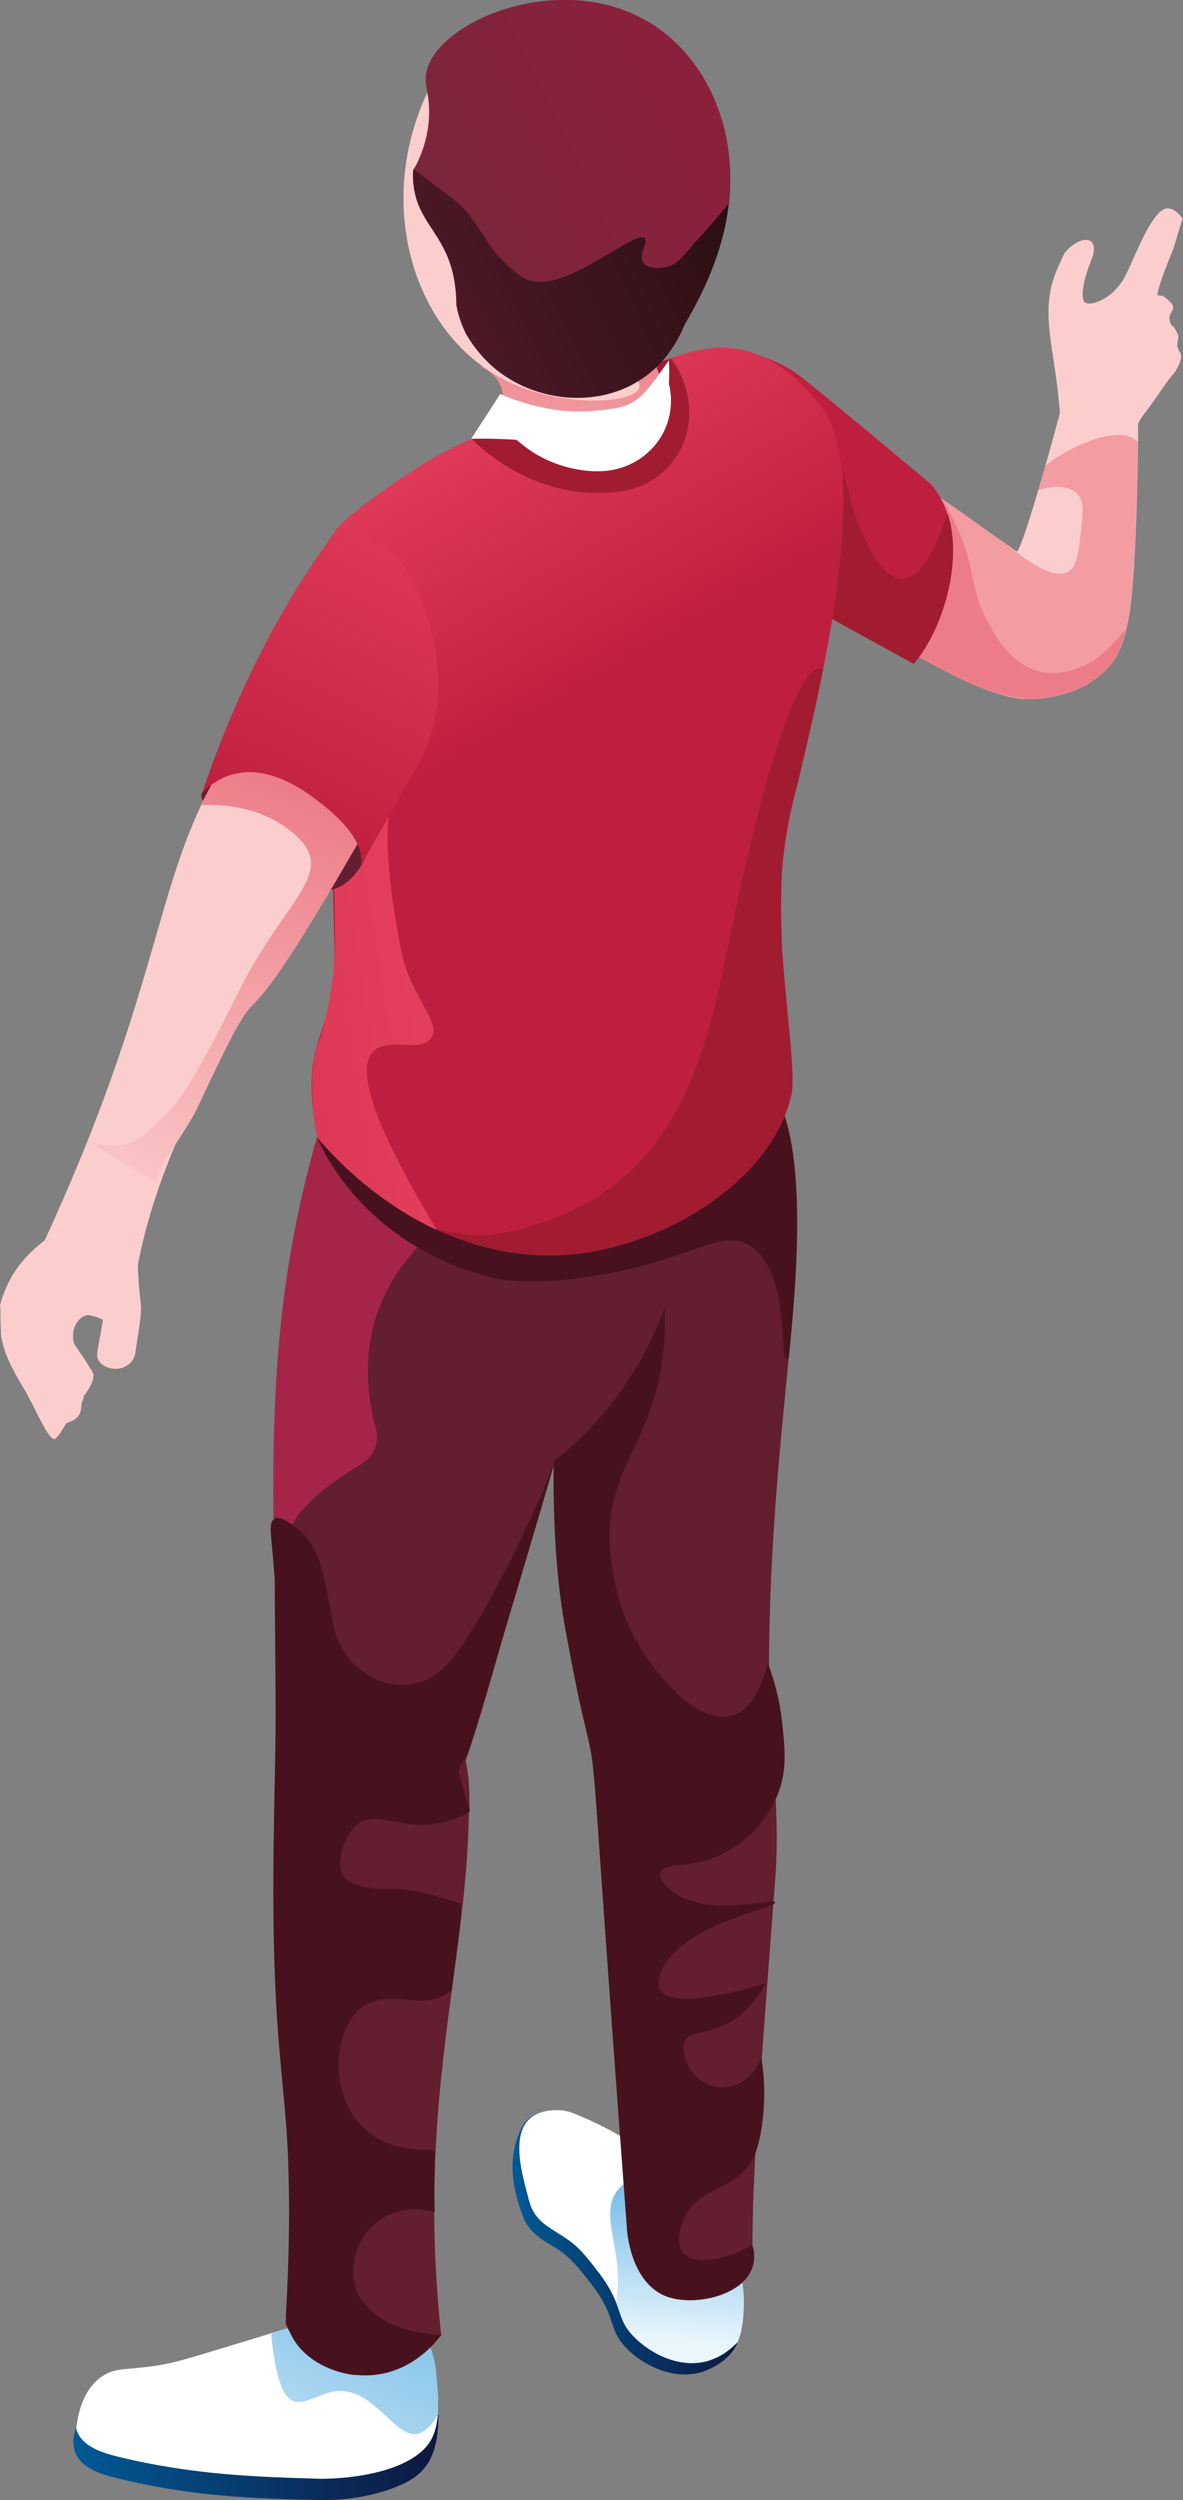 <?xml version="1.0" encoding="utf-8"?>
<!-- Generator: Adobe Illustrator 21.0.2, SVG Export Plug-In . SVG Version: 6.00 Build 0)  -->
<svg version="1.1" id="Layer_1" xmlns="http://www.w3.org/2000/svg" xmlns:xlink="http://www.w3.org/1999/xlink" x="0px" y="0px"
	 viewBox="0 0 256.1 541.2" style="enable-background:new 0 0 256.1 541.2;" xml:space="preserve">
<rect x="0" y="0" width="256.1" height="541.2" fill="#808080" stroke="none"/>
<style type="text/css">
	.st0{fill:#FBCECD;}
	.st1{fill:#F39CA2;}
	.st2{fill:#EC7C88;}
	.st3{fill:#BF1F3E;}
	.st4{fill:#A11C31;}
	.st5{fill:url(#SVGID_1_);}
	.st6{fill:#FFFFFF;}
	.st7{fill:url(#SVGID_2_);}
	.st8{fill:url(#SVGID_3_);}
	.st9{fill:url(#SVGID_4_);}
	.st10{fill:#631E30;}
	.st11{fill:#A42547;}
	.st12{fill:#47121D;}
	.st13{fill:url(#SVGID_5_);}
	.st14{fill:url(#SVGID_6_);}
	.st15{fill:url(#SVGID_7_);}
	.st16{fill:url(#SVGID_8_);}
	.st17{fill:url(#SVGID_9_);}
	.st18{fill:url(#SVGID_10_);}
	.st19{fill:url(#SVGID_11_);}
</style>
<g>
	<g>
		<g>
			<path class="st0" d="M246.4,90.2c0,9.5-0.4,36.2-2.3,44.8c-1.4,7-3.9,10-7.9,12.5c-0.7,0.7-4.4,2.6-8.8,3.3
				c-1.7,0.3-3.3,0.5-5.5,0.5c-7.7,0-24.4-9.8-30.8-13.9c8.1-18.6,6.4-14.7,8.7-19.9l0.1-0.1c0.2-0.5,0-1.3-0.4-2.3
				c-1.1-3.1-3.7-8.3-2.5-11.2c1.1,0.3,22.7,15.1,23.1,15.5c1.3,0,10.6-33.9,10.6-35.2C236.6,79.6,244.9,83,246.4,90.2L246.4,90.2z"
				/>
		</g>
		<path class="st1" d="M246.3,95.6c0,5.2-0.4,32.2-2.5,40.6c-1.5,6.2-3.8,8.9-7.6,11.4c-0.7,0.7-4.4,2.6-8.8,3.3
			c-6.2,1.1-12.2,0.9-31.9-10.7c2.6-19.9,2.2-22.3,6.9-33.2c0.7,0.2,17.1,12,17.5,12.4c0.8,0.6,7.6,6.2,11.1,4.5
			c2.2-1,2.5-4.2,3.1-9.9c0.4-3.6,0.5-5.5-0.7-6.9c-1.6-1.9-5-2.2-8.6-1c0.5-1.7,1-3.5,1.5-5.3c2.2-1.8,5.2-3.5,8-4.7
			C240.9,93.3,244.5,93.9,246.3,95.6z"/>
		<path class="st2" d="M243.8,136.1c-1.5,6.2-3.8,8.9-7.6,11.4c-0.7,0.7-4.4,2.6-8.8,3.3c-6.2,1.1-12.2,0.9-31.9-10.7
			c3.4-25.6,2-19.6,6.6-32.4c0.5,0,1,0,1.6,0c8,13,5.6,17.6,9.3,25.3c1.6,3.2,5.2,10.8,12.2,12.4c4.5,1,8.7-0.7,11.5-2.4
			C239.3,141.3,241.9,138.5,243.8,136.1z"/>
	</g>
	<g>
		<g>
			<g>
				<g>
					<g>
						<g>
							<path class="st0" d="M255.7,77.2c0,1.4-1.4,3.4-1.4,3.4c-2,2.3-3.6,5-5.4,7.4c-1.9,2.5-2.2,3-2.4,3.5c0,0.1-0.2,0.6-0.4,0.6
								c-0.1,0,0.8-5.2-9.5-4.9c-3.8,0.1-6.4,2.2-7.1,2.8c-1-14.7-4.7-22.1-0.7-31.6c0.2-0.4,1.5-3.5,1.8-3.8
								c3.3-3.9,7.9-3.7,5.6,1.8l0,0c-3,7.7-1.4,9-1.4,9c1.2,1,4.5-0.5,6.4-2.4c0.8-0.8,1.4-1.6,1.8-2.2c2-3,6-15.4,9.7-15.7
								c0.7,0,1.8,0.2,3.3,2.2c-0.7,2.2-1.3,4.4-2,6.6c0,0-3.6,8.6-3.4,10c0.4,0.1,0.8,0.1,1.2,0.2c4.5,3.2,0.4,2.8,1.6,5.9
								c0.2,0.5,0.6,0.6,0.9,1.1c0.3,0.5,0.8,1.4,0.8,1.7c0,0.8-0.4,1.7-0.2,2.2c0,0,0,0.1,0,0.1c0.1,0.3,0.2,0.3,0.3,0.8
								C255.6,76.3,255.7,77,255.7,77.2z"/>
						</g>
					</g>
				</g>
			</g>
		</g>
	</g>
	<g>
		<path class="st3" d="M197.8,143.7c0,0-22.2-12.2-22.2-12.2c-10-28.1-5.7-15.7-19.2-55.4c0,0,8.9-0.9,17.3,5.7
			c8.4,6.7,27.8,23,27.8,23s2.1,2.1,3.5,6.2C208.6,121.2,204.2,136.3,197.8,143.7z"/>
		<path class="st4" d="M197.8,143.7c0,0-22.2-12.2-22.2-12.2l-8-22.4c7.3,6.3,17.5-0.9,14.5-9.9c2.9,15.9,8.3,26.2,13.3,26.1
			c5.1-0.1,8.7-11.1,9.7-14.2C208.6,121.1,204.2,136.2,197.8,143.7z"/>
	</g>
	<g>
		<g>
			<g>
				<linearGradient id="SVGID_1_" gradientUnits="userSpaceOnUse" x1="110.939" y1="485.441" x2="160.974" y2="485.441">
					<stop  offset="0" style="stop-color:#005995"/>
					<stop  offset="1" style="stop-color:#0E173F"/>
				</linearGradient>
				<path class="st5" d="M161,497.1c0.1,2.9-0.3,7.9-1.4,10.2c-2,4.4-7.1,6-7.7,6.2c-6.1,1.8-12.7-1.4-16.4-5.3
					c-4-4.2-1.9-6.4-7.3-13.5c-3-3.9-4.6-5.8-7.2-7.6c-2.4-1.6-4.9-2.6-6.9-5.5c-0.7-1-0.9-1.9-1.4-3.2c-0.9-2.7-3-9-0.7-15.6
					c0.6-1.6,1.1-3,2.5-4.2c2.5-2.1,5.9-1.7,6.9-1.6c5.1,1.4,13.8,4.7,22.3,12.2C155.3,479.5,159.5,491.8,161,497.1z"/>
			</g>
			<g>
				<path class="st6" d="M161,497.1c0.1,2.8-0.1,7-1.2,9.6c0,0.1-0.1,0.2-0.1,0.3c-1.8,1.8-3.6,3.1-6.2,4
					c-6.1,1.9-12.7-1.4-16.4-5.3c-2.5-2.6-2.6-4.5-3.7-7.2c-0.6-1.6-1.6-3.6-3.6-6.3c-3-3.9-4.5-5.8-7.2-7.6c-4-2.7-7-3.7-8.2-8.7
					c-1.5-5.9-5.8-19.2,6.3-19.1c1.9,0,3.3,0.6,4,0.9c12.4,5.1,19,11.2,19,11.2C154.4,478.9,159.3,491.9,161,497.1z"/>
			</g>
			<linearGradient id="SVGID_2_" gradientUnits="userSpaceOnUse" x1="148.094" y1="469.131" x2="145.032" y2="506.54">
				<stop  offset="0" style="stop-color:#65B3E3"/>
				<stop  offset="1" style="stop-color:#E9F6FC"/>
			</linearGradient>
			<path class="st7" d="M161,497.1c0,1.6,0,5.5-0.5,6.9c0,0.6-0.4,2-0.7,2.7c0,0.1,0,0.1,0,0.2c-2,2-3.6,3.2-6.3,4.1
				c-6.1,1.9-12.7-1.4-16.4-5.3c-2.5-2.6-2.6-4.5-3.7-7.2c0.3-3,0.8-6.5-0.6-13.5c-2-9.9-0.1-12.6,10.9-16
				C152.6,476.3,160.7,486.4,161,497.1L161,497.1z"/>
		</g>
		<g>
			<g>
				<linearGradient id="SVGID_3_" gradientUnits="userSpaceOnUse" x1="15.927" y1="520.977" x2="94.923" y2="520.977">
					<stop  offset="0" style="stop-color:#005995"/>
					<stop  offset="1" style="stop-color:#0E173F"/>
				</linearGradient>
				<path class="st8" d="M16.3,530.9c1.4,3.6,5.9,4.8,8.8,5.5c16.3,4.1,30.3,4.5,43.9,4.8c0.6,0,9.4,0.4,17.6-3.2
					c6.9-3,9.3-7.8,8-22.4c-0.5-5.6-0.9-15.1-17-14.9c-2.2,0-5.8,1-13,3c-14.2,3.9-15,5-23.1,7.8c-16.4,5.7-22.5,6.8-25,14
					C15.9,527.2,15.6,529.1,16.3,530.9z"/>
			</g>
			<g>
				<path class="st6" d="M92.8,529c-4.3,5.9-15.9,7.6-23.4,7.6c-13.6-0.4-27.6-0.8-43.9-4.8c-3.7-0.9-8.1-2.4-9-6.1
					c0.4-3.5,1.6-8.5,5.5-11.2c3.1-2.2,5.7-1.3,13.1-2.6c3-0.5,7.2-1.8,15.4-4.3c10.6-3.2,15.9-4.9,16.2-5c1.2-0.5,4.8-2.1,9.6-2.1
					c5.5,0,12.3,1.1,15.6,5.5c1.4,1.8,1.9,3.8,2.4,7.2c0,0,0,0,0,0C94.9,518.3,95.7,524.9,92.8,529z"/>
			</g>
			<g>
				<linearGradient id="SVGID_4_" gradientUnits="userSpaceOnUse" x1="92.983" y1="478.955" x2="54.484" y2="562.002">
					<stop  offset="0" style="stop-color:#65B3E3"/>
					<stop  offset="1" style="stop-color:#E9F6FC"/>
				</linearGradient>
				<path class="st9" d="M94.9,522.6c-7.1,12-11.2-4.7-21-5c-7.4-0.2-12.8,10.6-15.2-12.2c0.1-0.1,0.2-0.2,0.2-0.3
					c2.8-0.9,5.4-1.7,7.8-2.5c5.7,5.1,15.2,6.2,22.5,0.8c1,0.7,2,1.6,2.8,2.6c2,2.7,2.4,7.2,2.4,7.2
					C94.7,516.3,94.9,519.5,94.9,522.6z"/>
			</g>
		</g>
		<g>
			<g>
				<g>
					<path class="st10" d="M170.8,293.5C170.8,293.5,170.8,293.5,170.8,293.5c-2.1,21.5-5,47.7-4.2,80.2c0,0,2.3,18.2,1.3,32
						c-3.8,50.3-5,65.1-5,80.3c3.1,10.4-13.1,14.2-19.7,10.6c-7.1-3.8-7.4-14.4-7.4-14.4c-7.6-100.4-7.2-100.2-7.2-100.1
						c-1.1-4.9-4-19-6-30.6c-1.2-7.3-1-24.4-2.5-35.2c-4.9,13.2-13.3,47.8-19.3,64.9c0.8,3.1,1,9,0.7,11.3
						c-0.5,33.8-11.4,62.5-6,112.9c-0.1,0.1-0.2,0.3-0.5,0.6c-4.6,4.6-11.9,9.2-18.3,8c-0.1,0-0.2,0-0.3,0
						c-5.9-1.1-12.5-5.8-14.6-11c0.4-5.1,0.7-12.4,0.7-15.7c0.1-5,0.1-11.9,0-14.6c0-0.4-0.1-3.8-0.1-4.5c-0.1-3-0.2-6.7-0.5-9.8
						c0-0.7-0.3-5.1-0.5-5.7c0-0.1-0.5-5.3-0.5-5.3c0-0.4-0.4-3.9-0.4-4.3c-0.1-0.5-0.4-4.7-0.4-4.8c-0.2-2.3-0.3-4.6-0.4-6.8
						c0-1-0.1-2-0.1-3.1c-0.1-3.4-0.2-6.8-0.3-10.2c-0.1-4.7-0.1-9.9,0-16c0-2,0-4.5,0.1-7c0-0.8,0-1.6,0-2.5c0-1,0-2.1,0.1-3.2
						c0-0.5,0-1,0-1.5c0.4-9.1,0.2-4.6,0.2-11.4c0-0.1,0-0.1,0-0.2c-0.3-50.6-0.7-60.4,0.3-77.6c0-0.1,0-0.2,0-0.3
						c1.8-25.9,5.9-42.3,10.6-58.4c22.9,28.2,78.1-21.8,95.4-5.5C175.8,244.5,172.1,280.1,170.8,293.5z"/>
					<path class="st11" d="M169.9,242.1c0,0-72.5,3.3-87.5,40.2c-4.2,10.4-2.8,20.6-1,27.1c0.8,2.9-0.5,5.9-3.1,7.5
						c-8.7,5.2-13.1,9.5-15.1,13.2c-2.2-1.7-3.4-1.7-4-1.4c-0.3-30.4,1.3-56.8,11.2-88.5c5.7,7.2,18.2,10.6,23.9,9.6
						C95.2,249.8,169.8,241.4,169.9,242.1z"/>
					<path class="st12" d="M170.8,293.5C170.8,293.5,170.8,293.5,170.8,293.5c-2.6,5.3,1.2-18.9-8.9-24.1c-4.7-2.5-9.4,0.7-19.2,3.6
						c-15.3,4.6-29.6,5.2-36,3.6c-29.2-7.2-38-30.3-38-30.3c21.5,0.1,16.1,0.1,54,0.3l43.1-11.8
						C175.8,244.5,172.1,280.1,170.8,293.5z"/>
					<path class="st12" d="M101.5,391.1c0.2,0.5,0.3,1,0,1.3c0,0,0,0.1-0.1,0c-0.8,0.5-2.2,1.1-4,1.7c-9.6,3-15-2.5-19.7,0.6
						c-3.7,2.5-5.8,10.8-2.1,12.6c3.9,1.9,8.2,1.6,8.3,1.6c2.7-0.2,7.4,0.3,16,3.3c-0.3,4.6-0.3,4.7-2.1,18.4c0,0,0,0.1,0,0.1
						c-5.3,5.4-14-0.9-19.9,4.2c-5.8,4.9-6.8,18.6,1,25.9c5.5,5.1,12.9,4.6,14.4,4.5c0.1,0,0.4,0.2,0.9,0.6c-0.2,4.4-0.2,8.8-0.1,13
						c-5.4-1.7-11.2,0-14.6,4.2c-3.7,4.5-3.9,11.2-1.2,14.8c4,5.4,10.6,7.3,17.3,7.5c-0.1,0.1-0.2,0.3-0.5,0.6
						c-1.6,2.1-6.9,7.9-15.3,8.2c-1,0-2,0-3.1-0.1c-0.1,0-0.2,0-0.3,0c-5.6-0.8-11-3.8-13.4-8.7c-1.2-2.5-1.1-4.2-1.1-4.2
						c2.8-52.7-3.7-43.4-2.6-106c0.1-8.2,0.7-27.1,0.3-43.5c-0.2-8,0-7.4-0.1-9.5c0-0.4,0-0.8-0.1-1.1c-0.5-8.1-1.5-11.5,0-12.3
						c0.6-0.4,1.7-0.3,4,1.4c0,0,0,0,0,0c5.5,3.8,6.3,8.2,8.7,21.2c1.6,9,9.9,14.8,17.9,13c5.6-1.3,8.9-6,12.9-12.7
						c11-18.5,17.2-35.4,17.2-35.4c0.2,0-18,60.9-18.1,61.1c-1.4,4.3-2.5,4.4-2.7,6.1C99.3,383.5,99.7,385.6,101.5,391.1z"/>
					<path class="st12" d="M122.2,351.6c9.3,51.6,2.9-10.3,13.5,130.6c0,0,0.4,10.6,7.4,14.4c6.6,3.6,22.8-0.1,19.7-10.6
						c-6.9,3.8-13,4.2-15,1.6c-2-2.5,0.3-7.4,0.4-7.6c3.3-6.9,10.9-5.5,14.8-12.7c1.7-3.1,3.4-12.6,1.8-21.9
						c-1.5,4.5-5.9,7.1-10,6.3c-5.1-1-7.8-7.1-6.5-9.9c1-2.1,3.9-1.4,8-3.2c4.8-2.1,7.7-6.1,9.5-9.3c-8.9,2.7-25.9,6.9-22.9-1.9
						c3.7-10.8,25.3-14.3,24.9-15.6c-0.3-1.1-15.3,3.7-22.8-2.8c-0.5-0.5-2.5-2.2-2.1-3.6c0.6-2.1,5.5-1.2,10.6-2.9
						c6.9-2.1,12.4-8,14.8-13.9c2.2-5.3,1.6-10.2,1-15.9c-0.6-5.5-2-9.8-3.1-12.7c-6,24.5-24.6,4.9-30.5-9c-1.5-3.5-2.2-6.6-2.6-8.7
						c-5.7-26.2,11.9-28.2,10.8-59.3c-4.8,13.2-13,24.7-24.1,33.4C120,316.4,119.2,334.5,122.2,351.6z"/>
				</g>
			</g>
		</g>
		<g>
			<g>
				<g>
					<linearGradient id="SVGID_5_" gradientUnits="userSpaceOnUse" x1="71.604" y1="76.801" x2="116.849" y2="155.885">
						<stop  offset="0" style="stop-color:#EF4865"/>
						<stop  offset="1" style="stop-color:#BF1F3E"/>
					</linearGradient>
					<path class="st13" d="M172.4,170.4c-0.2,1-0.5,2-0.7,3c0,0-1.8,7.8-2.4,14.9c0,0-0.5,5.7-0.1,14.4c0.1,5.8,2.6,31.8,2.2,33.9
						c-3.8,18.2-25.9,32.3-46.1,34.8c-22,2.6-43.4-9.2-56.6-25.2c-4.3-21.9,3.7-21,3.7-39c0.2-0.2-2.4-83.7-2.4-84
						c-0.1-4.1,1.6-8,4.8-10.7c6.2-5.2,15.8-11.7,19.8-13.8c12-6.7,49-20.9,49.8-20.9c0.3-0.1,0.6-0.2,0.9-0.3
						c7.7-2.6,19.5-6.3,32.8,10.9C189.1,103.5,176.8,152.3,172.4,170.4z"/>
					<path class="st4" d="M178.2,144.7c-1.2,6.7-5.4,24.8-6.5,28.7c0,0,0,0,0,0.1c-1.3,4.8-2.1,9.9-2.4,14.8c0,0-0.4,6.1-0.1,14.4
						c0.3,10.5,3.1,28.9,2.2,33.9c-3.8,18.2-25.9,32.3-46.1,34.8c-11.8,1.4-22.2-1.2-30.7-5.2c0.4,0,1.4,0.2,2.8,0.5
						c0,0,3.1,0.5,5.8,0.7c2.5,0.2,18-1.3,30.9-11.8c15.8-13,20-33.5,24-53.2C159,197.9,170.2,142.2,178.2,144.7z"/>
					<path class="st4" d="M142.9,102.7c-4.8,4-10.4,4-14.3,4c-10.1-0.1-20-5.2-26.5-11.7c1.8-0.7,40.4-17.1,42.3-17.1
						c0.3-0.1,0.6-0.2,0.9-0.3C151,85.4,150.7,96.4,142.9,102.7z"/>
					<linearGradient id="SVGID_6_" gradientUnits="userSpaceOnUse" x1="134.37" y1="191.912" x2="-56.686" y2="222.159">
						<stop  offset="0" style="stop-color:#EF4865"/>
						<stop  offset="1" style="stop-color:#BF1F3E"/>
					</linearGradient>
					<path class="st14" d="M94.6,266.3c-15.3-7.1-24.8-18.8-25.9-20c-1.2-6.3-1.9-13.8,0-20c2.1-4.2,4.1-18.9,3.7-19.2
						c0.8-11.3-1.9-51.3-2.7-54.6c1.8-3.2,10.9-21.6,14.5-20.8c2.9,4.8,6.3,11.9,6.3,20.5c0,15.7-11.8,11.6-3.8,52.8
						c0.3,1.3,0.4,2.1,0.7,3.1c2.5,8.6,8,13.3,6,16.5c-2.1,3.4-9.4-0.1-12.5,2.9C77.5,230.7,79.1,240.6,94.6,266.3z"/>
				</g>
			</g>
		</g>
	</g>
	<g>
		<g>
			
				<linearGradient id="SVGID_7_" gradientUnits="userSpaceOnUse" x1="-8146.958" y1="-1385.057" x2="-8164.975" y2="-1330.058" gradientTransform="matrix(-0.94 -0.342 -0.342 0.94 -8004.329 -1414.333)">
				<stop  offset="0" style="stop-color:#EC7C88"/>
				<stop  offset="1" style="stop-color:#FBCECD"/>
			</linearGradient>
			<path class="st15" d="M104.1,79.4c3.5,1.5,5.5,4.9,4.6,8.7c11.3,17.1,33.1,9.8,35.7,1.6c0.8-2.4,0.3-4.6,0.3-4.6
				c-0.4-1.9-1.3-3-1.9-4c-0.9-1.7-1.6-4.5-0.3-9.2C129.7,74.4,116.9,76.9,104.1,79.4z"/>
			<path class="st6" d="M144.8,78c-6.9,10-7.7,10.2-17,11c-9.9,0.8-19.5-3.7-19.5-3.7c-2.1,3.2-4.2,6.5-6.3,9.7
				c3.2-0.1,6.4,0,9.8,0.2c0,0,1.6,1.4,3.4,2.6c7.5,4.8,14.9,4.2,14.9,4.2c9.7-0.3,17.1-9,14.7-19C144.9,81.3,144.9,79.7,144.8,78z"
				/>
		</g>
	</g>
	<g>
		<g>
			<path class="st10" d="M43.6,172c0,0-0.2,5.7,13.1,15.2c12.1,8.6,17.6,6.1,21.3,0.5c2.3-3.5,2.9-8.1,1.4-11.9
				c-0.3-0.7-1-2.3-5.3-6.1c-7.7-6.8-14.5-12.6-22.8-6.8C45,167.2,43.6,172,43.6,172z"/>
			<g>
				<path class="st0" d="M29.8,274c-7.8-1.9-20.3-5.1-20.3-5.1c25.1-54.3,23.9-77.3,37-100.2c0,0-0.9-3.1,0.7-6l17.3-4.9
					C104.7,168.6,41.7,212.2,29.8,274z"/>
				<linearGradient id="SVGID_8_" gradientUnits="userSpaceOnUse" x1="64.076" y1="168.768" x2="26.468" y2="265.866">
					<stop  offset="0" style="stop-color:#EC7C88"/>
					<stop  offset="1" style="stop-color:#FBCECD"/>
				</linearGradient>
				<path class="st16" d="M79.4,179.2c-33.9,59.4-18,20.8-36.9,61.1c-3,6-10.6,15-7.8,16.1c-0.7-0.3-6.6-3.7-15.6-9.3
					c6.3,1.9,9.5,0.3,10.6-0.4c1.2-0.7,2.6-2.1,4.4-3.8c0,0,1.8-1.7,3.3-3.3c4.5-4.8,13.5-23.5,14.5-25.4
					c10.1-20.1,21.7-25.5,11.4-34c-7.3-6-16.1-6.1-19.9-5.9l3-5.6c0,0-0.9-3.1,0.7-6l17.3-4.9c2.6,0.7,5.9,2.6,7.7,3.9
					C81.5,167.6,82.1,171.4,79.4,179.2z"/>
			</g>
			<linearGradient id="SVGID_9_" gradientUnits="userSpaceOnUse" x1="105.814" y1="82.54" x2="60.762" y2="181.199">
				<stop  offset="0" style="stop-color:#EF4865"/>
				<stop  offset="1" style="stop-color:#BF1F3E"/>
			</linearGradient>
			<path class="st17" d="M84.9,119.6c-4.4-3.8-9.9-4.2-12.5-4.2c-12.5,16.6-22.6,37.9-28.7,56.5l0,0c0,0,7.6-10.4,22.5-0.4
				C81,181.6,78,187.6,78,187.6l12-21.2C101.5,147.1,89.6,123.6,84.9,119.6z"/>
		</g>
		<path class="st0" d="M29.3,292.8c0,0.3-0.3,1.9-1.8,2.8c-2.1,1.4-5.3,0.6-6.2-1.2c-0.4-0.8-0.3-1.5,0.1-3.7c0.2-1,0.5-2.7,0.9-5
			c-1.4-0.7-2.9-1-3.3-1c-1.9,0.1-4,3.1-2.9,6.3c0.4,0.6,4,5.8,4.1,6.4c0.1,0.4,0,1-0.3,1.9v0c-0.2,0.4-0.3,0.7-0.5,1
			c0,0.1-0.7,1.1-0.6,1c-0.1,0.2-0.6,0.8-0.7,1c0,0.8-0.5,1.1-0.5,2c0,1.2-0.3,2.2-1.5,3c-0.8,0.5-1.6,0.7-1.6,0.7
			c0,0-0.2,0.2-0.2,0.2c-0.2,0.2-1.7,3.1-2.5,3.3c-1.4,0.3-4.3-7.1-6.8-11.2c-0.1-0.2-0.6-1-1.3-2.2c-0.5-0.9-1.7-3.2-2.1-4.2
			c-0.2-0.5-0.4-1-0.6-1.7c-0.5-1.4-0.7-2.6-0.8-3.4c0-1.5-0.1-2.9-0.1-4.4c0-0.6,0-1.3-0.1-1.9c0.8-2.9,1.9-5.1,2.8-6.6
			c2.3-3.8,5.8-6.8,9.5-9.3c2.2,2.2,5.2,3.9,7.6,4.7c3.2,1.2,6.8,0.4,9.8-1.4c0.1,0.7,0.1,1.5,0.1,2.3
			C30.1,285.7,31.5,279.1,29.3,292.8z"/>
	</g>
	<g>
		<path class="st0" d="M144.9,69.4c-2.7,1.8-9.5,7.3-6.7,13.2c0.2,0.4,0.3,0.8,0.2,1.2c-0.4,3.5-16.8,4.8-29.3-1.6
			c-0.9-0.5-5-2.6-9.2-6.8c-14.1-14.2-18.1-41-2.7-63.6C113.1,31,129,50.2,144.9,69.4z"/>
		
			<linearGradient id="SVGID_10_" gradientUnits="userSpaceOnUse" x1="79.682" y1="44.679" x2="150.004" y2="44.679" gradientTransform="matrix(-0.901 0.435 0.435 0.901 209.593 -47.936)">
			<stop  offset="0" style="stop-color:#270E13"/>
			<stop  offset="1" style="stop-color:#4C1825"/>
		</linearGradient>
		<path class="st18" d="M148.2,70.3L148.2,70.3c7.2-12.2,11.5-24.9,9.3-38.9C154.9,14.4,142.2,6,142.2,6
			c-10.3-6.8-26.3-8.2-34.6-1.1c-4.5,3.9-3.9,7.9-14.9,26.6c-1.3,2.3-2.5,4.1-3.2,5.2c-0.2,0.5-0.1,2.7,0,3.2
			c1,9.8,9.2,11.3,9.3,26.2c0.3,1.5,0.8,3.6,2,6c0,0,2.5,4.9,7.5,8.6C120.4,89.6,140.8,88.5,148.2,70.3z"/>
		
			<linearGradient id="SVGID_11_" gradientUnits="userSpaceOnUse" x1="79.602" y1="34.012" x2="144.824" y2="34.012" gradientTransform="matrix(-0.901 0.435 0.435 0.901 209.593 -47.936)">
			<stop  offset="0" style="stop-color:#8C203C"/>
			<stop  offset="1" style="stop-color:#7A263B"/>
		</linearGradient>
		<path class="st19" d="M89.6,36.7c12.8,9.7,9.9,6.7,16.7,16.8c1.6,2.3,5.3,5.8,7.3,6.8c8,4.2,24-11,26-8.7c0.8,0.9-1.6,3.6-0.3,5.3
			c1,1.4,3.6,1.3,5.3,0.8c2.5-0.7,3.5-2.7,6.3-5.7c2.9-3.2,5.2-5.9,6.8-7.9c1.8-14.9-3.6-29.9-15.5-38.2
			C122.6-7.6,93.7,4.6,92.2,16.2c-0.3,2.6,0.7,3.9,0.7,8C92.9,29.6,91.1,33.9,89.6,36.7z"/>
	</g>
</g>
</svg>
